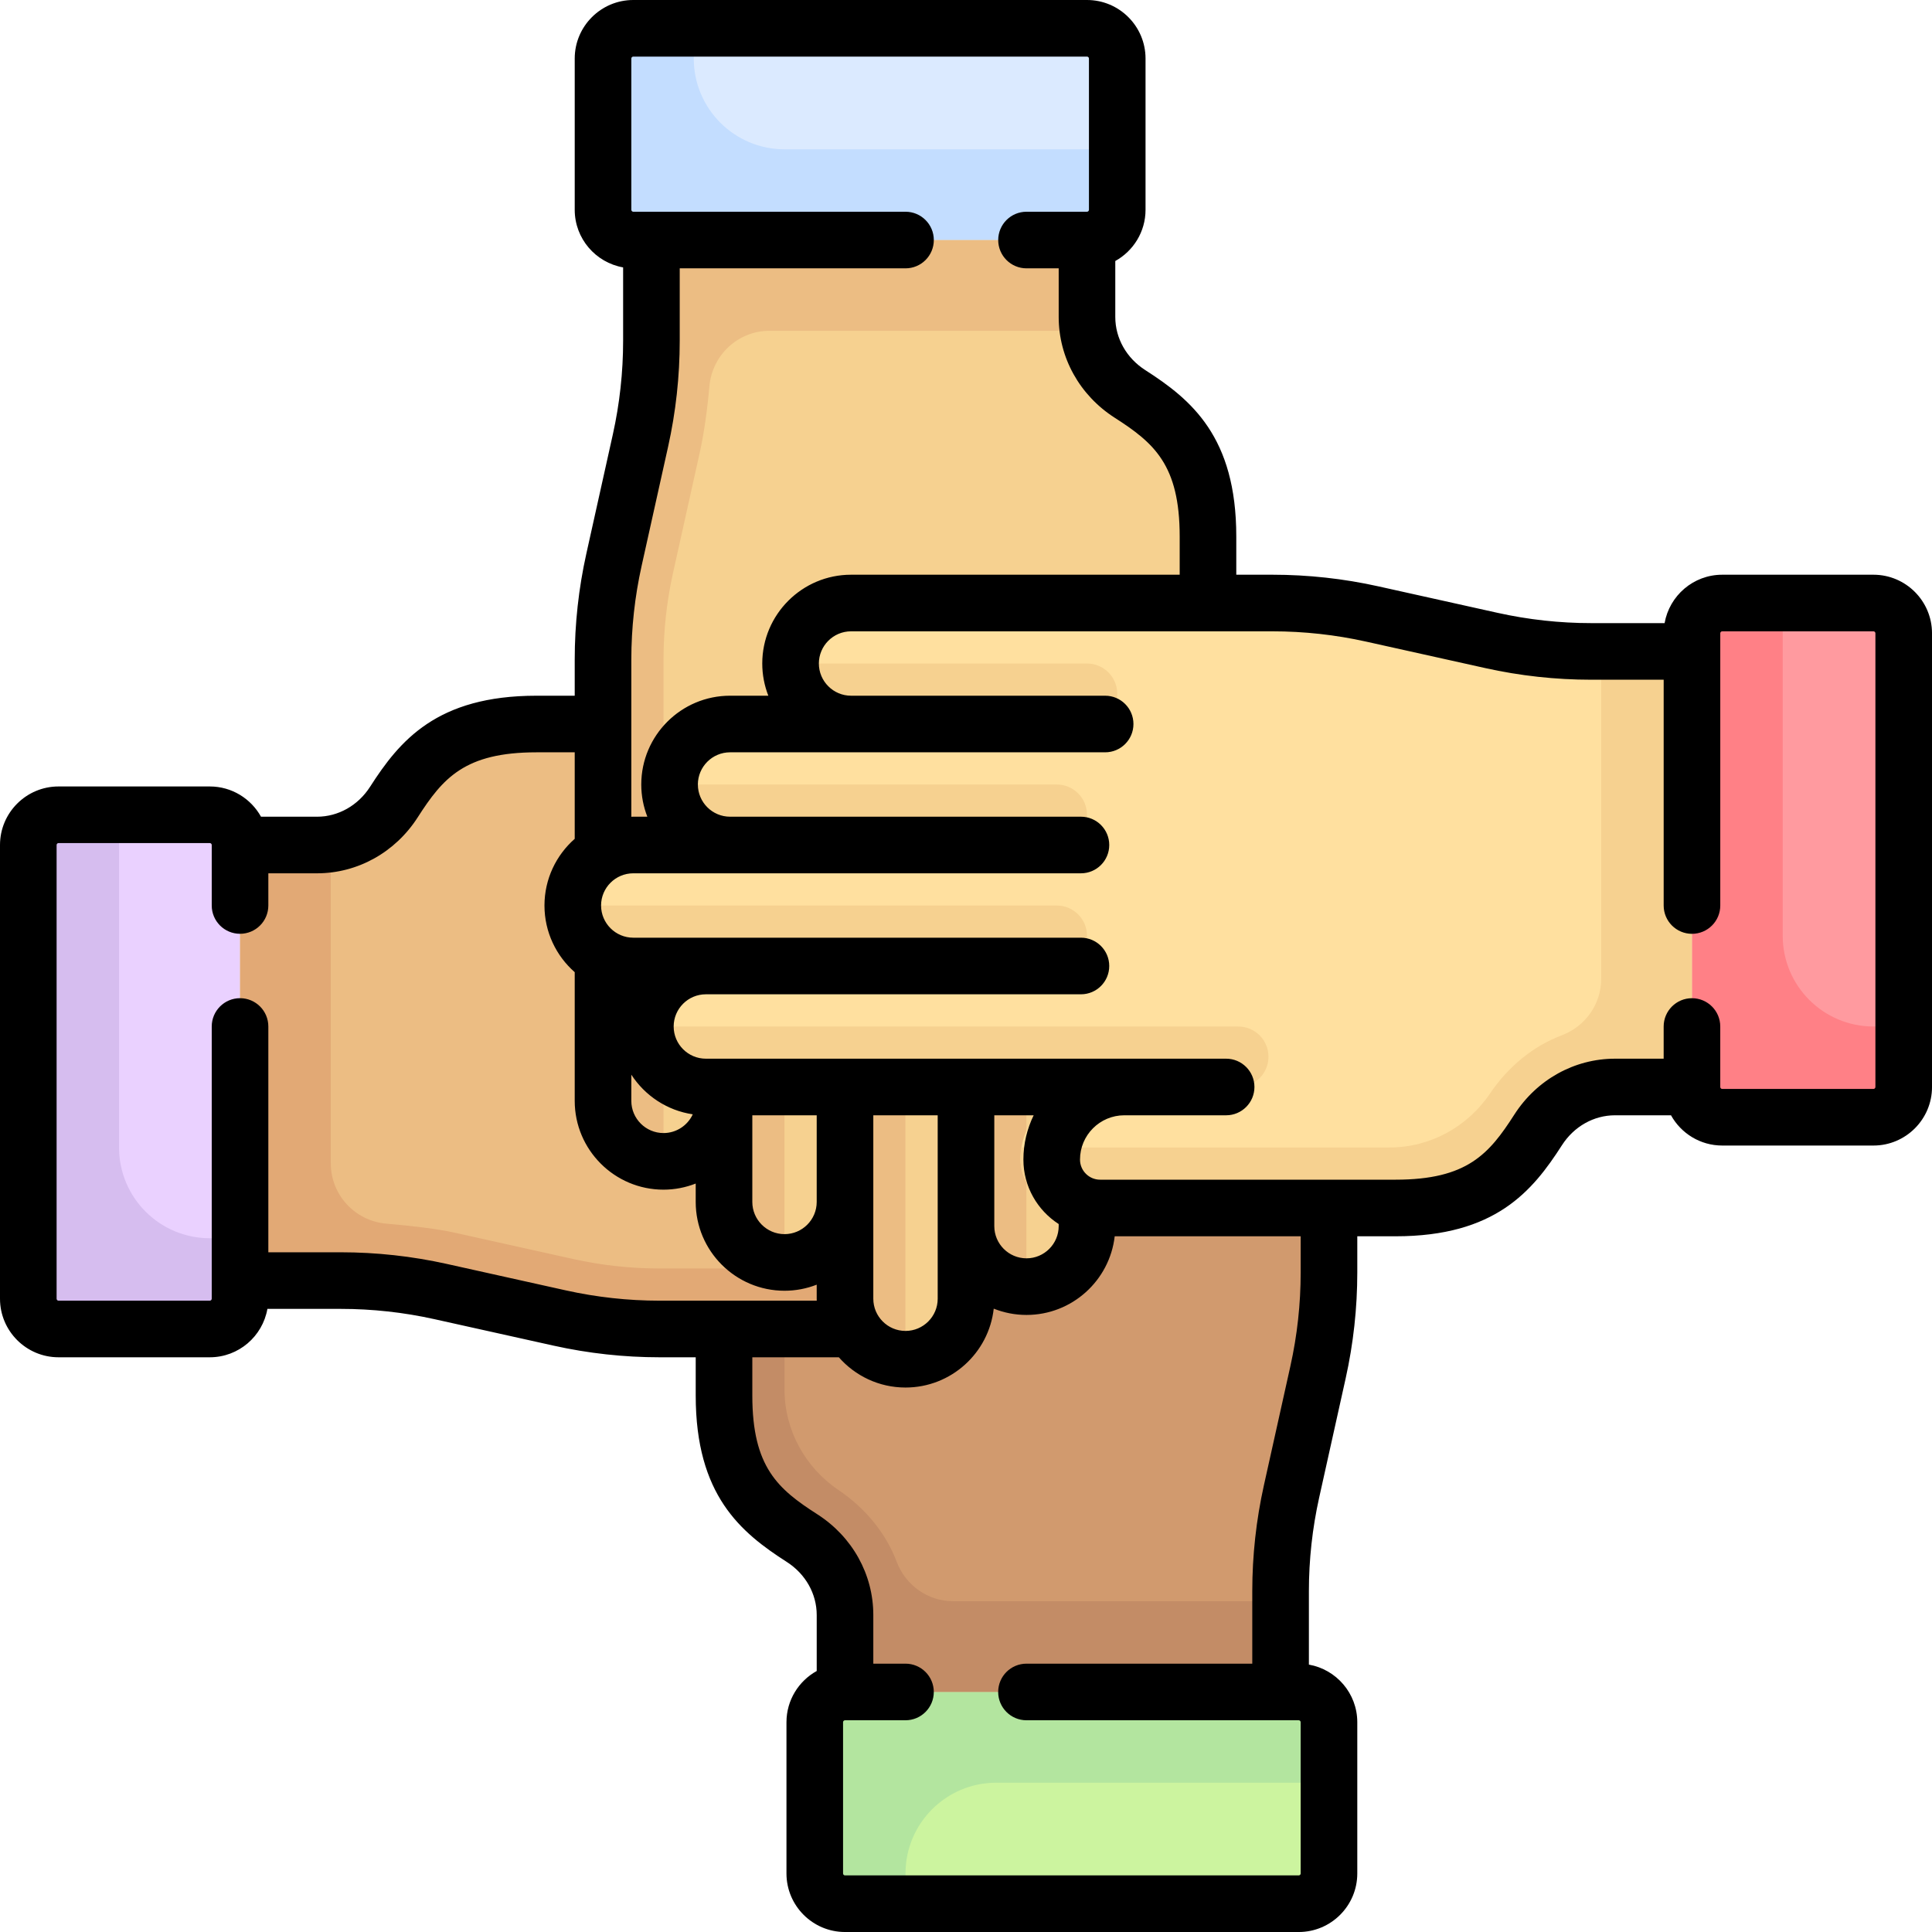 <?xml version="1.0" encoding="iso-8859-1"?>
<!-- Generator: Adobe Illustrator 19.0.0, SVG Export Plug-In . SVG Version: 6.00 Build 0)  -->
<svg xmlns="http://www.w3.org/2000/svg" xmlns:xlink="http://www.w3.org/1999/xlink" version="1.1" id="Capa_1" x="0px" y="0px" viewBox="0 0 512 512" style="enable-background:new 0 0 512 512;" xml:space="preserve" width="512" height="512">
<g>
	<g>
		<g>
			<path style="fill:#D19A6E;" d="M339.368,421.682c0-8.89,0.973-17.754,2.902-26.433l7.023-31.601     c1.928-8.678,2.901-17.541,2.901-26.43v-110.82c0-7.986-5.457-15.388-13.34-16.671c-10.044-1.634-18.725,6.076-18.725,15.813     l0-31.206c0-7.986-5.457-15.388-13.34-16.671c-10.044-1.634-18.725,6.076-18.725,15.813v-24.794     c0-7.986-5.457-15.388-13.34-16.671C264.681,150.376,256,158.086,256,167.823v19.239c0-9.737-8.679-17.446-18.724-15.813     c-7.883,1.282-13.34,8.683-13.34,16.669l0,98.543v3.207c0-10.466-8.357-18.98-18.762-19.233     c-7.308-0.178-13.303,5.951-13.303,13.261v86.133c0,15.874,8.245,29.809,20.682,37.785c6.996,4.487,11.382,12.063,11.382,20.374     v20.398h115.432V421.682z"/>
			<path style="fill:#CCF49F;" d="M352.194,496.484v-40.081c0-4.427-3.589-8.016-8.016-8.016H223.936     c-4.427,0-8.016,3.589-8.016,8.016v40.081c0,4.427,3.589,8.016,8.016,8.016h120.242     C348.605,504.5,352.194,500.911,352.194,496.484z"/>
			<path style="fill:#B3E59F;" d="M239.968,496.484c0-13.282,10.767-24.048,24.048-24.048h88.177v-16.032     c0-4.427-3.589-8.016-8.016-8.016H223.936c-4.427,0-8.016,3.589-8.016,8.016v40.081c0,4.427,3.589,8.016,8.016,8.016h16.032     V496.484z"/>
			<path style="fill:#C38C66;" d="M237.619,413.853c-2.888-7.637-8.357-14.218-15.41-18.982c-8.884-6-14.306-15.924-14.306-26.645     v-97.561c-2.771-0.468-7.795-0.552-11.788,3.222c-4.305,4.069-4.244,7.639-4.244,12.543v83.399     c0,15.874,8.245,29.81,20.682,37.786c6.996,4.486,11.382,12.063,11.382,20.374l0,20.398h115.432v-24.048h-86.77     C245.891,424.339,239.991,420.126,237.619,413.853z"/>
		</g>
		<g>
			<path style="fill:#ECBD83;" d="M223.935,223.935h-1.603c0.548,0,1.066-0.114,1.603-0.159v-31.906h-81.764     c-15.874,0-29.81,8.245-37.786,20.682c-4.487,6.996-12.062,11.382-20.374,11.382H63.613v115.432h26.706     c8.89,0,17.754,0.973,26.432,2.901l31.602,7.023c8.678,1.928,17.54,2.901,26.43,2.901h49.153V223.935z"/>
			<path style="fill:#EAD1FF;" d="M15.516,352.194h40.081c4.427,0,8.016-3.589,8.016-8.016V223.936c0-4.427-3.589-8.016-8.016-8.016     H15.516c-4.427,0-8.016,3.589-8.016,8.016v120.242C7.5,348.605,11.089,352.194,15.516,352.194z"/>
			<path style="fill:#D6BDEF;" d="M55.597,328.145c-13.282,0-24.048-10.767-24.048-24.048v-88.177H15.516     c-4.427,0-8.016,3.589-8.016,8.016v120.242c0,4.427,3.589,8.016,8.016,8.016h40.081c4.427,0,8.016-3.589,8.016-8.016v-16.032     H55.597z"/>
			<g>
				<path style="fill:#E2A975;" d="M174.786,336.161c-7.72,0-15.418-0.845-22.954-2.52l-31.604-7.023      c-4.188-0.931-10.907-1.74-17.85-2.339c-8.312-0.717-14.716-7.631-14.716-15.974v-84.37H63.613v115.432h26.706      c8.891,0,17.754,0.973,26.433,2.902l31.6,7.023c8.678,1.928,17.54,2.901,26.43,2.901h49.153v-16.032H174.786z"/>
				<path style="fill:#E2A975;" d="M89.333,323.564c0.309-0.093,0.579-0.228,0.975-0.228h-2.646v0.169      C88.221,323.525,88.754,323.541,89.333,323.564z"/>
			</g>
		</g>
		<g>
			<path style="fill:#F6D190;" d="M172.632,90.318c0,8.89-0.973,17.754-2.902,26.433l-7.023,31.601     c-1.928,8.678-2.901,17.541-2.901,26.43v110.82c0,7.986,5.457,15.388,13.34,16.671c10.044,1.634,18.725-6.076,18.725-15.813     v31.206c0,7.986,5.457,15.388,13.34,16.671c10.044,1.634,18.725-6.076,18.725-15.813v24.794c0,7.986,5.457,15.388,13.34,16.671     c10.044,1.634,18.725-6.076,18.725-15.813v-19.239c0,9.737,8.68,17.446,18.724,15.813c7.883-1.282,13.34-8.683,13.34-16.669     v-98.543v-3.207c0,10.466,8.357,18.98,18.762,19.233c7.308,0.178,13.303-5.951,13.303-13.261v-86.133     c0-15.874-8.245-29.809-20.682-37.785c-6.996-4.487-11.382-12.063-11.382-20.374V63.613H172.632V90.318z"/>
			<path style="fill:#ECBD83;" d="M191.854,318.53v-86.574c0-4.427,3.589-8.016,8.016-8.016c4.427,0,8.016,3.589,8.016,8.016     v102.606C199.032,334.563,191.854,327.385,191.854,318.53z"/>
			<path style="fill:#ECBD83;" d="M223.912,231.956c0-4.427,3.589-8.016,8.016-8.016c4.427,0,8.016,3.589,8.016,8.016v128.258     c-8.854,0-16.032-7.178-16.032-16.032v-19.239V231.956z"/>
			<path style="fill:#ECBD83;" d="M255.97,222.337V183.86c0-4.427,3.589-8.016,8.016-8.016c4.427,0,8.016,3.589,8.016,8.016v157.116     c-8.854,0-16.032-7.178-16.032-16.032v-99.4V222.337z"/>
			<path style="fill:#DBEAFF;" d="M159.806,15.516v40.081c0,4.427,3.589,8.016,8.016,8.016h120.242c4.427,0,8.016-3.589,8.016-8.016     V15.516c0-4.427-3.589-8.016-8.016-8.016H167.823C163.395,7.5,159.806,11.089,159.806,15.516z"/>
			<path style="fill:#C3DDFF;" d="M183.855,15.516c0,13.282,10.767,24.048,24.048,24.048h88.18v16.037     c0,4.427-3.589,8.016-8.016,8.016H167.825c-4.427,0-8.016-3.589-8.016-8.016V15.521c0-4.427,3.589-8.016,8.016-8.016h16.03     V15.516z"/>
			<path style="fill:#ECBD83;" d="M172.632,63.613v26.704c0,8.892-0.973,17.758-2.902,26.438l-7.022,31.597     c-1.928,8.678-2.901,17.54-2.901,26.429v110.784c0,8.848,6.757,17.056,16.032,16.94V174.785c0-7.72,0.845-15.418,2.52-22.954     l7.023-31.603c1.196-5.384,2.068-11.631,2.611-17.833c0.729-8.321,7.609-14.733,15.961-14.733h84.111V63.613H172.632z"/>
		</g>
		<g>
			<path style="fill:#FFE09F;" d="M421.682,172.632c-8.89,0-17.754-0.973-26.433-2.902l-31.601-7.023     c-8.678-1.928-17.541-2.901-26.43-2.901h-110.82c-7.986,0-15.388,5.457-16.671,13.34c-1.634,10.044,6.076,18.725,15.813,18.725     h-31.206c-7.986,0-15.388,5.457-16.671,13.34c-1.634,10.044,6.076,18.725,15.813,18.725h-24.794     c-7.986,0-15.388,5.457-16.671,13.34C150.376,247.319,158.086,256,167.823,256h19.239c-9.737,0-17.446,8.68-15.813,18.724     c1.282,7.883,8.683,13.34,16.669,13.34h98.543h3.207c-10.466,0-18.98,8.357-19.233,18.762     c-0.178,7.308,5.951,13.303,13.261,13.303h86.133c15.874,0,29.809-8.245,37.785-20.682c4.487-6.996,12.063-11.382,20.374-11.382     h20.398V172.632H421.682z"/>
			<path style="fill:#F6D190;" d="M225.539,191.871h62.526c4.427,0,8.016-3.589,8.016-8.016c0-4.427-3.589-8.016-8.016-8.016     h-78.558C209.507,184.693,216.685,191.871,225.539,191.871z"/>
			<path style="fill:#F6D190;" d="M193.474,223.935h86.574c4.427,0,8.016-3.589,8.016-8.016c0-4.427-3.589-8.016-8.016-8.016     H177.442C177.442,216.757,184.62,223.935,193.474,223.935z"/>
			<path style="fill:#F6D190;" d="M280.048,256c4.427,0,8.016-3.589,8.016-8.016c0-4.427-3.589-8.016-8.016-8.016H151.79     c0,8.854,7.178,16.032,16.032,16.032h19.239H280.048z"/>
			<path style="fill:#F6D190;" d="M289.668,288.065h38.477c4.427,0,8.016-3.589,8.016-8.016c0-4.427-3.589-8.016-8.016-8.016     H171.029c0,8.854,7.178,16.032,16.032,16.032h99.4H289.668z"/>
			<path style="fill:#FF9A9F;" d="M496.484,159.806h-40.081c-4.427,0-8.016,3.589-8.016,8.016v120.242     c0,4.427,3.589,8.016,8.016,8.016h40.081c4.427,0,8.016-3.589,8.016-8.016V167.823     C504.5,163.395,500.911,159.806,496.484,159.806z"/>
			<path style="fill:#FF8086;" d="M496.484,272.032c-13.282,0-24.048-10.767-24.048-24.048v-88.177h-16.032     c-4.427,0-8.016,3.589-8.016,8.016v120.242c0,4.427,3.589,8.016,8.016,8.016h40.081c4.427,0,8.016-3.589,8.016-8.016v-16.032     H496.484z"/>
			<path style="fill:#F6D190;" d="M424.339,172.632v86.77c0,6.707-4.213,12.607-10.486,14.979     c-7.637,2.887-14.218,8.356-18.981,15.409c-6,8.885-15.924,14.307-26.645,14.307h-97.562c-0.468,2.771-0.552,7.795,3.223,11.788     c4.069,4.305,7.638,4.244,12.543,4.244h83.399c15.874,0,29.81-8.245,37.786-20.682c4.486-6.996,12.063-11.382,20.374-11.382     l20.398,0V172.632H424.339z"/>
		</g>
	</g>
	<path d="M496.484,152.307h-40.081c-7.637,0-13.987,5.55-15.267,12.826h-19.455c-8.328,0-16.673-0.916-24.805-2.723l-31.603-7.023   c-9.196-2.044-18.636-3.08-28.059-3.08h-9.586v-10.136c0-26.412-11.922-36.268-24.134-44.099   c-4.966-3.185-7.931-8.441-7.931-14.061V69.17c4.774-2.649,8.016-7.738,8.016-13.574V15.516C303.581,6.96,296.62,0,288.064,0   H167.823c-8.556,0-15.516,6.96-15.516,15.516v40.081c0,7.636,5.55,13.987,12.826,15.267v19.455c0,8.328-0.916,16.673-2.723,24.805   l-7.023,31.603c-2.044,9.196-3.08,18.636-3.08,28.059v9.586h-10.136c-26.412,0-36.268,11.922-44.099,24.134   c-3.185,4.966-8.441,7.931-14.061,7.931H69.17c-2.649-4.774-7.738-8.016-13.574-8.016H15.516C6.96,208.419,0,215.38,0,223.936   v120.242c0,8.556,6.96,15.516,15.516,15.516h40.081c7.636,0,13.987-5.55,15.267-12.826h19.455c8.328,0,16.673,0.916,24.805,2.723   l31.603,7.023c9.196,2.044,18.636,3.08,28.059,3.08h9.586v10.136c0,26.412,11.922,36.268,24.134,44.099   c4.966,3.185,7.931,8.441,7.931,14.061v14.841c-4.774,2.649-8.016,7.738-8.016,13.574v40.081c0,8.556,6.96,15.516,15.516,15.516   h120.242c8.556,0,15.516-6.96,15.516-15.516v-40.081c0-7.636-5.55-13.987-12.826-15.267v-19.455c0-8.328,0.916-16.673,2.723-24.805   l7.023-31.603c2.044-9.196,3.08-18.636,3.08-28.059v-9.587h10.136c26.412,0,36.268-11.922,44.099-24.134   c3.185-4.966,8.441-7.931,14.061-7.931h14.841c2.649,4.775,7.738,8.017,13.574,8.017h40.081c8.556,0,15.516-6.96,15.516-15.516   V167.823C512,159.267,505.04,152.307,496.484,152.307z M167.307,15.516c0-0.285,0.231-0.516,0.516-0.516h120.242   c0.285,0,0.516,0.231,0.516,0.516v40.081c0,0.285-0.231,0.516-0.516,0.516h-16.029c-4.142,0-7.5,3.358-7.5,7.5s3.358,7.5,7.5,7.5   h8.529v12.898c0,10.754,5.545,20.731,14.833,26.688c10.409,6.675,17.231,12.471,17.231,31.472v10.136h-87.09   c-12.976,0-23.532,10.557-23.532,23.532c0,3.009,0.574,5.885,1.608,8.532h-10.14c-12.976,0-23.532,10.557-23.532,23.532   c0,3.009,0.574,5.885,1.608,8.532h-3.727c-0.173,0-0.344,0.009-0.516,0.013v-41.664c0-8.33,0.916-16.675,2.723-24.805l7.023-31.603   c2.044-9.198,3.08-18.639,3.08-28.059V71.113h59.838c4.142,0,7.5-3.358,7.5-7.5s-3.358-7.5-7.5-7.5h-72.148   c-0.285,0-0.516-0.231-0.516-0.516V15.516z M280.564,324.385v0.553c0,4.705-3.828,8.532-8.532,8.532s-8.532-3.828-8.532-8.532   v-29.375h10.434c-1.74,3.546-2.721,7.53-2.721,11.739C271.212,314.468,274.948,320.765,280.564,324.385z M248.5,324.939v19.238   c0,4.705-3.828,8.532-8.532,8.532s-8.532-3.828-8.532-8.532v-25.651v-22.961H248.5V324.939z M216.436,318.526   c0,4.705-3.828,8.532-8.532,8.532s-8.532-3.828-8.532-8.532v-22.961h17.064V318.526z M167.307,284.796   c3.599,5.55,9.466,9.498,16.282,10.51c-1.364,2.964-4.361,4.965-7.75,4.965c-4.705,0-8.532-3.828-8.532-8.532V284.796z    M149.98,341.971l-31.603-7.023c-9.198-2.044-18.639-3.08-28.059-3.08H71.113v-59.838c0-4.142-3.358-7.5-7.5-7.5   s-7.5,3.358-7.5,7.5v72.148c0,0.285-0.231,0.516-0.516,0.516H15.516c-0.285,0-0.516-0.231-0.516-0.516V223.936   c0-0.285,0.231-0.516,0.516-0.516h40.081c0.285,0,0.516,0.231,0.516,0.516v16.029c0,4.142,3.358,7.5,7.5,7.5s7.5-3.358,7.5-7.5   v-8.529h12.898c10.754,0,20.731-5.545,26.688-14.833c6.675-10.409,12.471-17.231,31.472-17.231h10.136v22.927   c-4.909,4.316-8.016,10.635-8.016,17.67s3.107,13.354,8.016,17.67v34.101c0,12.976,10.557,23.532,23.532,23.532   c2.994,0,5.871-0.581,8.532-1.62v4.875c0,12.976,10.557,23.532,23.532,23.532c3.009,0,5.885-0.574,8.532-1.608v3.727   c0,0.173,0.009,0.344,0.013,0.516h-41.664C166.455,344.693,158.109,343.777,149.98,341.971z M344.693,337.215   c0,8.33-0.916,16.675-2.723,24.805l-7.023,31.603c-2.044,9.198-3.08,18.639-3.08,28.059v19.206h-59.838c-4.142,0-7.5,3.358-7.5,7.5   s3.358,7.5,7.5,7.5h72.148c0.285,0,0.516,0.231,0.516,0.516v40.081c0,0.285-0.231,0.516-0.516,0.516H223.936   c-0.285,0-0.516-0.231-0.516-0.516v-40.081c0-0.285,0.231-0.516,0.516-0.516h16.029c4.142,0,7.5-3.358,7.5-7.5s-3.358-7.5-7.5-7.5   h-8.529v-12.898c0-10.754-5.545-20.731-14.833-26.688c-10.409-6.675-17.231-12.471-17.231-31.472v-10.136h22.927   c4.316,4.909,10.635,8.016,17.67,8.016c12.087,0,22.071-9.162,23.382-20.906c2.689,1.072,5.616,1.667,8.682,1.667   c12.066,0,22.034-9.129,23.374-20.842l49.287,0V337.215z M497,288.064c0,0.285-0.231,0.516-0.516,0.516h-40.081   c-0.285,0-0.516-0.231-0.516-0.516v-16.029c0-4.142-3.358-7.5-7.5-7.5s-7.5,3.358-7.5,7.5v8.529h-12.898   c-10.754,0-20.731,5.545-26.688,14.833c-6.675,10.409-12.471,17.231-31.472,17.231l-78.291,0c-2.937,0-5.326-2.389-5.326-5.326   c0-6.473,5.266-11.739,11.739-11.739h26.987c4.142,0,7.5-3.358,7.5-7.5s-3.358-7.5-7.5-7.5H187.061   c-4.705,0-8.532-3.828-8.532-8.532s3.828-8.532,8.532-8.532h99.4c4.142,0,7.5-3.358,7.5-7.5s-3.358-7.5-7.5-7.5H167.823   c-4.705,0-8.532-3.828-8.532-8.532s3.828-8.532,8.532-8.532h118.639c4.142,0,7.5-3.358,7.5-7.5s-3.358-7.5-7.5-7.5h-92.987   c-4.705,0-8.532-3.828-8.532-8.532s3.828-8.532,8.532-8.532h99.4c4.142,0,7.5-3.358,7.5-7.5s-3.358-7.5-7.5-7.5h-67.335   c-4.705,0-8.532-3.828-8.532-8.532s3.828-8.532,8.532-8.532h111.677c8.33,0,16.675,0.916,24.805,2.723l31.603,7.023   c9.198,2.044,18.639,3.08,28.059,3.08h19.206v59.838c0,4.142,3.358,7.5,7.5,7.5s7.5-3.358,7.5-7.5v-72.148   c0-0.285,0.231-0.516,0.516-0.516h40.081c0.285,0,0.516,0.231,0.516,0.516V288.064z"/>
</g>















</svg>
